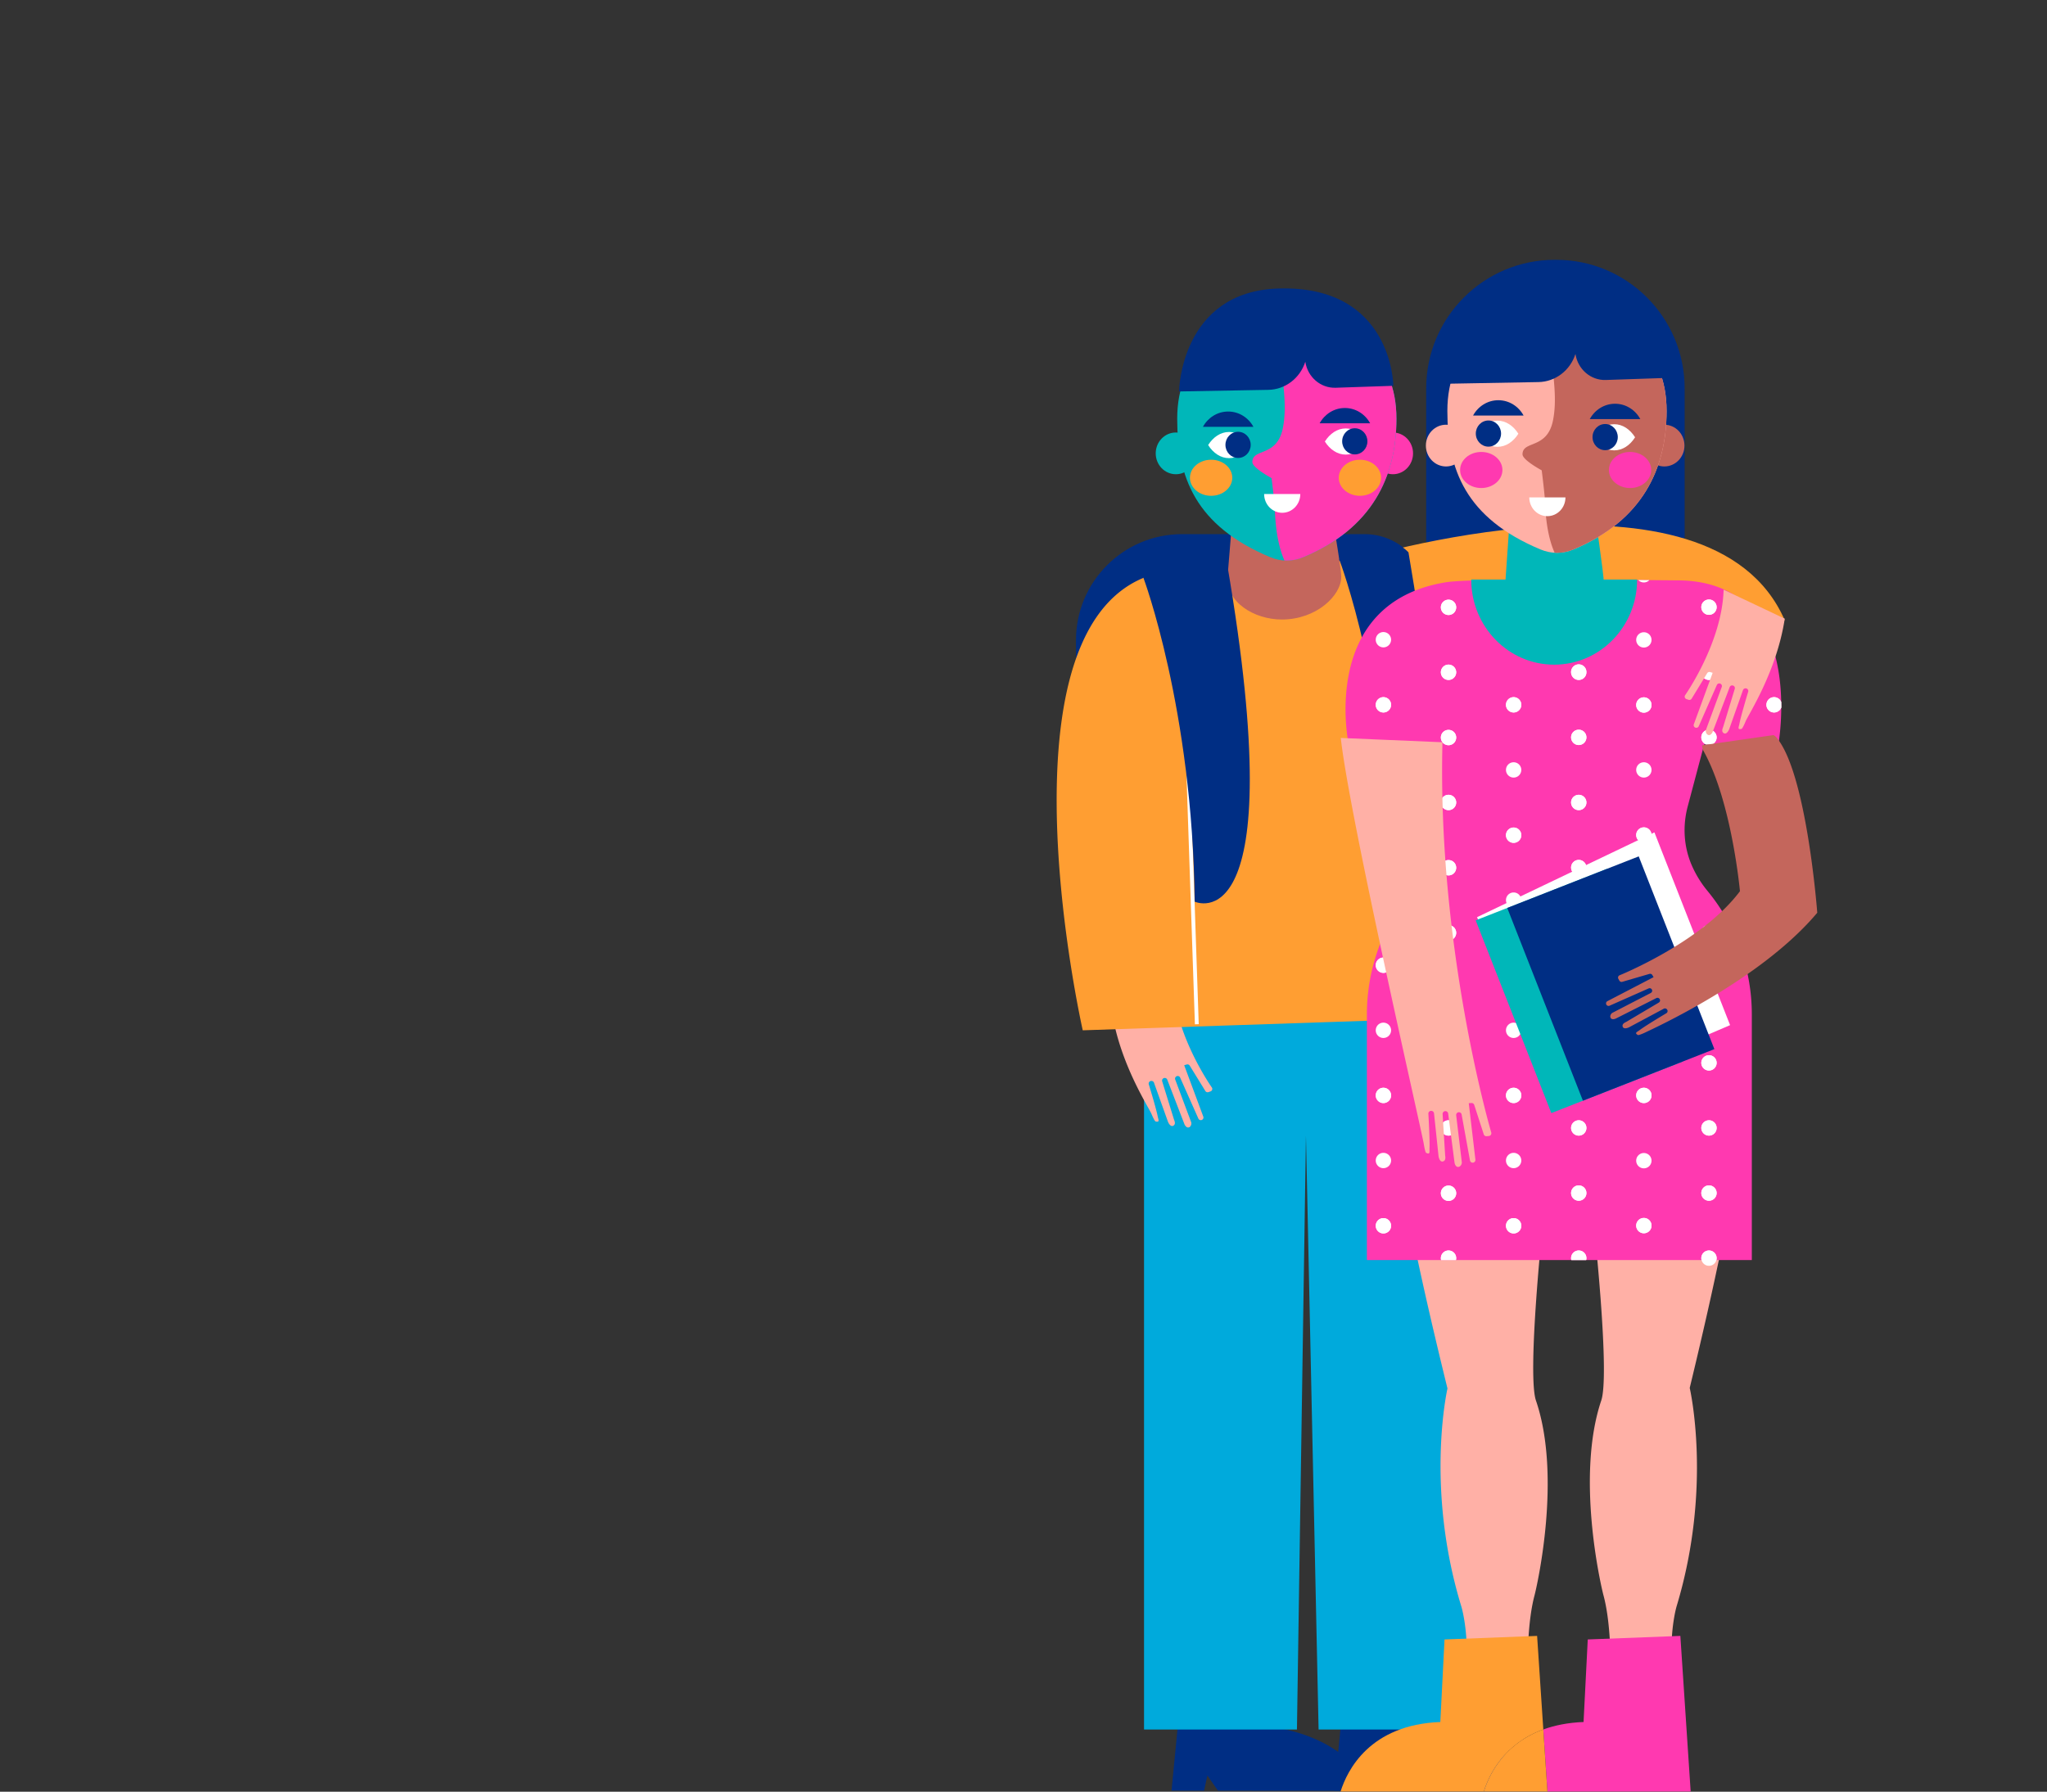 <svg viewBox="0 0 530 464" xmlns="http://www.w3.org/2000/svg" fill-rule="evenodd" clip-rule="evenodd" stroke-linejoin="round" stroke-miterlimit="2"><rect x="0" y="0" width="530" height="464" fill="#333333" stroke="none"/><path fill="none" d="M0 0h529.65v463.943H0z"/><path d="M369.522 245.246h-90.933v-79.452c0-15.173 12.301-27.473 27.474-27.473h47.25c8.951 0 16.209 7.257 16.209 16.21v90.715zM436.182 139.387l-66.917.992v-39.803c0-18.388 14.907-33.296 33.295-33.296h.327c18.388 0 33.295 14.908 33.295 33.296v38.811zM347.556 442.632l18.138-3.09 7.408 7.977s18.123 2.331 23.781 16.242l-39.354-.033-2.746-3.934-.85 3.932-8.431-.007 2.054-21.087z" fill="#002e84"/><path d="M305.377 442.632l18.139-3.09 7.408 7.977s18.123 2.331 23.781 16.242l-39.354-.033-2.747-3.934-.849 3.932-8.431-.007 2.053-21.087z" fill="#002e84"/><path d="M296.209 259.874v188.015H335.8l2.332-153.802 3.272 153.802h39.592V259.874h-84.787z" fill="#00aadc"/><path d="M303.675 254.355c.444 13.733 10.143 27.342 10.143 27.342a.687.687 0 01-.396.941l-.532.184a.683.683 0 01-.807-.29l-4.046-6.569a.684.684 0 00-.784-.296l-.644.197 4.94 13.294a.686.686 0 01-.534.916h-.002a.687.687 0 01-.735-.399l-4.727-10.629a.686.686 0 00-1.269.518l4.119 11.015c.158.423-.016 1.045-.4 1.283-.711.443-1.23-.467-1.341-.753l-4.438-11.521a.686.686 0 00-.748-.43l-.019.004a.684.684 0 00-.546.879l3.028 9.796c.092.298.599 1.217-.114 1.66-.712.443-1.294-.657-1.441-1.069l-3.597-10.048a.69.69 0 00-.663-.455l-.045.002a.686.686 0 00-.644.869s1.902 6.178 2.305 8.268c.176.912.618 1.625-.536 1.355-.255-.059-.929-1.615-1.025-1.858-.696-1.756-8.149-12.896-10.297-26.633l15.795-7.573zM361.061 294.133l40.959-.094c-3.449 27.614-6.47 62.417-4.335 68.668 6.714 19.647.302 47.913-.39 50.515-.871 3.278-1.355 7.403-1.596 11.695l-16.006.037c-.198-4.121-.913-7.568-1.348-8.991-9.423-30.857-3.572-56.393-3.572-56.393-6.783-27.571-11.194-48.688-13.712-65.437M437.495 359.427s5.949 25.509-3.355 56.409c-.43 1.424-1.131 4.874-1.314 8.996l-16.005.037c-.258-4.291-.758-8.414-1.642-11.688-.702-2.6-7.222-30.836-.584-50.512 2.112-6.261-1.043-41.05-4.6-68.648l40.96-.095c-2.453 16.761-6.784 37.899-13.46 65.501" fill="#ffb0a6"/><path d="M437.739 463.943l-2.67-40.299-23.973.921-1.087 21.376c-4.063.156-7.497.869-10.422 1.93l1.065 16.072h37.087z" fill="#ff39b0"/><path d="M399.587 447.871l-1.606-24.226-23.972.919-1.086 21.376c-18.274.703-24.096 12.484-25.828 18.003h37.087c1.347-4.292 5.179-12.359 15.405-16.072" fill="#ff9e32"/><path d="M384.182 463.943h16.47l-1.065-16.072c-10.226 3.713-14.058 11.78-15.405 16.072M402.76 161.651c-2.253-11.22-.647-22.681-19.392-22.265-6.008.133-17.857 2.183-28.195 4.197a745.32 745.32 0 00-10.998 2.232c-4.873 1.023-8.131 1.753-8.131 1.753h-30.162c-52.068 2.233-25.54 119.247-25.54 119.247l103.629-3.47 18.789-101.694z" fill="#ff9e32"/><path d="M309.661 117.406c0 2.985-2.334 5.405-5.213 5.405-2.88 0-5.214-2.42-5.214-5.405 0-2.984 2.334-5.404 5.214-5.404 2.879 0 5.213 2.42 5.213 5.404" fill="#00b7b9"/><path d="M365.86 117.406c0 2.985-2.334 5.405-5.214 5.405-2.879 0-5.213-2.42-5.213-5.405 0-2.984 2.334-5.404 5.213-5.404 2.88 0 5.214 2.42 5.214 5.404" fill="#ff39b0"/><path d="M319.218 132.222s9.845 7.827 25.35-.617c0 0 2.683 15.169 2.705 17.733.041 4.833-6.395 11.097-15.386 11.097-7.112 0-14.665-4.481-14.028-11.418.235-2.553 1.359-16.795 1.359-16.795" fill="#c4665c"/><path d="M361.557 108.452c0-16.478-11.172-23.756-28.38-32.804-17.207 9.048-28.38 16.326-28.38 32.804 0 15.05 4.655 27.676 24.048 35.825 2.853 1.199 5.812 1.199 8.665 0 17.716-7.443 24.047-20.775 24.047-35.825" fill="#00b7b9"/><clipPath id="a"><path d="M361.557 108.452c0-16.478-11.172-23.756-28.38-32.804-17.207 9.048-28.38 16.326-28.38 32.804 0 15.05 4.655 27.676 24.048 35.825 2.853 1.199 5.812 1.199 8.665 0 17.716-7.443 24.047-20.775 24.047-35.825"/></clipPath><g clip-path="url(#a)"><path d="M396.869 176.595c1.239-1.127 1.251-2.972.3-4.255-5.023-6.703-7.325-19.991-6.312-28.924.293-2.979 1.951-5.664 3.473-8.066 1.935-3.109 3.87-6.076 6.079-9.042 3.175-4.236 6.214-8.615 8.024-13.711 1.952-5.522 2.125-11.622 1.202-17.305-1.053-6.818-4.711-12.945-9.061-17.941-3.398-3.854-7.348-7.286-11.989-9.445-6.414-3.164-14.759-4.213-22.018-3.836a35.95 35.95 0 00-16.869 4.997c-3.435 2.106-6.326 4.783-9.219 7.743-4.876 5.459-8.444 21.041-8.6 18.25.247 4.401 1.413 10.281.248 15.925-1.541 7.463-7.882 5.023-7.869 8.692.005 1.477 4.968 4.136 4.968 4.136s.792 6.224.86 8.199c.488 14.199 5.529 23.505 16.86 16.398 1.37-.859 4.104-.848 5.614 2.531 9.299 20.8-.623 38.185.608 38.335 19.577 7.441 41.086-10.286 43.701-12.681" fill="#ff39b0"/></g><path d="M305.269 101.377l23.133-.419c4.353-.078 8.185-2.994 9.562-7.275.606 3.977 3.973 6.863 7.855 6.732l14.942-.504s-.176-26.013-29.604-25.206c-25.545.701-25.888 26.672-25.888 26.672" fill="#002e84"/><path d="M319.054 123.727c0 2.58-2.453 4.671-5.479 4.671-3.026 0-5.478-2.091-5.478-4.671 0-2.581 2.452-4.672 5.478-4.672s5.479 2.091 5.479 4.672M357.581 123.727c0 2.58-2.453 4.671-5.479 4.671-3.026 0-5.478-2.091-5.478-4.671 0-2.581 2.452-4.672 5.478-4.672s5.479 2.091 5.479 4.672" fill="#ff9e32"/><path d="M348.435 117.727c2.164 0 4.102-1.316 5.409-3.389-1.307-2.074-3.245-3.389-5.409-3.389-2.164 0-4.102 1.315-5.409 3.389 1.307 2.073 3.245 3.389 5.409 3.389" fill="#fff"/><g><path d="M354.046 114.293c0 1.871-1.463 3.388-3.27 3.388-1.805 0-3.269-1.517-3.269-3.388 0-1.873 1.464-3.389 3.269-3.389 1.807 0 3.27 1.516 3.27 3.389" fill="#002e84"/></g><g><path d="M348.214 105.656c-2.807 0-5.253 1.599-6.539 3.965h13.078c-1.287-2.366-3.732-3.965-6.539-3.965" fill="#002e84"/><path d="M318.215 118.643c2.164 0 4.102-1.316 5.409-3.389-1.307-2.074-3.245-3.389-5.409-3.389-2.165 0-4.103 1.315-5.409 3.389 1.306 2.073 3.244 3.389 5.409 3.389" fill="#fff"/></g><g><path d="M323.826 115.208c0 1.872-1.464 3.39-3.27 3.39s-3.269-1.518-3.269-3.39 1.463-3.389 3.269-3.389 3.27 1.517 3.27 3.389" fill="#002e84"/></g><g><path d="M317.994 106.571c-2.808 0-5.253 1.6-6.539 3.966h13.077c-1.286-2.366-3.731-3.966-6.538-3.966" fill="#002e84"/><path d="M336.669 127.94c0 2.681-2.096 4.855-4.683 4.855-2.587 0-4.683-2.174-4.683-4.855h9.366z" fill="#fff"/><path d="M350.042 145.218s92.896-28.743 112.057 15.414l-112.057-15.414z" fill="#ff9e32"/><path d="M346.765 144.897s13.032 34.148 13.581 84.118c0 0 21.331 13.328 4.331-85.971 0 0-8.03-8.958-17.912 1.853" fill="#002e84"/><path d="M436.969 208.865l4.268-16.086 19.228-.095s7.582-42.255-26.106-42.389c-7.382-.029-52.701-.684-59.996.497-33.01 5.343-25.167 41.987-25.167 41.987h17.058l4.272 16.099c1.274 4.8 1.079 9.91-.773 14.518a27.675 27.675 0 01-4.326 7.273 50.275 50.275 0 00-11.516 32.096v63.55h99.662v-63.55a50.275 50.275 0 00-11.513-32.092 27.67 27.67 0 01-4.017-6.541c-2.096-4.805-2.419-10.2-1.074-15.267" fill="#ff39b0"/><clipPath id="b"><path d="M436.969 208.865l4.268-16.086 19.228-.095s7.582-42.255-26.106-42.389c-7.382-.029-52.701-.684-59.996.497-33.01 5.343-25.167 41.987-25.167 41.987h17.058l4.272 16.099c1.274 4.8 1.079 9.91-.773 14.518a27.675 27.675 0 01-4.326 7.273 50.275 50.275 0 00-11.516 32.096v63.55h99.662v-63.55a50.275 50.275 0 00-11.513-32.092 27.67 27.67 0 01-4.017-6.541c-2.096-4.805-2.419-10.2-1.074-15.267"/></clipPath><g fill="#fff" clip-path="url(#b)"><path d="M461.32 182.524a1.983 1.983 0 11-3.967.001 1.983 1.983 0 013.967-.001M444.462 174.095a1.983 1.983 0 11-3.967 0 1.984 1.984 0 113.967 0M461.32 165.667a1.983 1.983 0 11-3.968-.002 1.983 1.983 0 013.968.002M444.462 157.237a1.983 1.983 0 11-3.967.001 1.983 1.983 0 013.967-.001M461.32 148.808a1.983 1.983 0 11-3.967.001 1.983 1.983 0 013.967-.001M461.32 216.241a1.983 1.983 0 11-3.965 0 1.983 1.983 0 013.965 0M444.462 207.812a1.983 1.983 0 11-3.966 0 1.983 1.983 0 013.966 0M461.32 199.383a1.983 1.983 0 11-3.966 0 1.983 1.983 0 013.966 0M444.462 190.953a1.983 1.983 0 11-3.967.001 1.983 1.983 0 013.967-.001"/><path d="M461.32 182.524a1.983 1.983 0 11-3.967.001 1.983 1.983 0 013.967-.001M461.32 249.957a1.983 1.983 0 11-3.966 0 1.983 1.983 0 013.966 0M444.462 241.529a1.983 1.983 0 11-3.969-.001 1.983 1.983 0 013.969.001M461.32 233.099a1.983 1.983 0 11-3.967.001 1.983 1.983 0 013.967-.001M444.462 224.67a1.983 1.983 0 11-3.967.001 1.983 1.983 0 013.967-.001M461.32 216.241a1.983 1.983 0 11-3.965 0 1.983 1.983 0 013.965 0M461.32 283.674a1.983 1.983 0 11-3.966 0 1.983 1.983 0 013.966 0M444.462 275.244a1.983 1.983 0 11-3.967.001 1.983 1.983 0 013.967-.001M461.32 266.815a1.983 1.983 0 11-3.967.001 1.983 1.983 0 013.967-.001M444.462 258.386a1.983 1.983 0 11-3.967.001 1.983 1.983 0 013.967-.001"/><path d="M461.32 249.957a1.983 1.983 0 11-3.966 0 1.983 1.983 0 013.966 0M444.462 308.961a1.983 1.983 0 11-3.967.001 1.983 1.983 0 013.967-.001M444.462 292.103a1.983 1.983 0 11-3.966 0 1.983 1.983 0 013.966 0M444.462 174.095a1.983 1.983 0 11-3.967 0 1.984 1.984 0 113.967 0M427.604 182.524a1.984 1.984 0 11-3.967 0 1.984 1.984 0 013.967 0M410.745 174.095a1.983 1.983 0 11-3.966 0 1.984 1.984 0 113.966 0M444.462 157.237a1.983 1.983 0 11-3.967.001 1.983 1.983 0 013.967-.001M427.604 165.667a1.983 1.983 0 11-3.965-.001 1.983 1.983 0 013.965.001M410.745 157.237a1.983 1.983 0 11-3.966.002 1.983 1.983 0 013.966-.002M427.604 148.808a1.984 1.984 0 11-3.967 0 1.984 1.984 0 013.967 0M444.462 207.812a1.983 1.983 0 11-3.966 0 1.983 1.983 0 013.966 0M427.604 216.241a1.983 1.983 0 11-3.966 0 1.983 1.983 0 013.966 0M410.745 207.812a1.983 1.983 0 11-3.966 0 1.983 1.983 0 013.966 0M444.462 190.953a1.983 1.983 0 11-3.967.001 1.983 1.983 0 013.967-.001M427.604 199.383a1.983 1.983 0 11-3.967 0 1.983 1.983 0 013.967 0M410.745 190.953a1.983 1.983 0 11-3.966.002 1.983 1.983 0 013.966-.002"/><path d="M427.604 182.524a1.984 1.984 0 11-3.967 0 1.984 1.984 0 013.967 0M444.462 241.529a1.983 1.983 0 11-3.969-.001 1.983 1.983 0 013.969.001M427.604 249.957a1.983 1.983 0 11-3.967 0 1.983 1.983 0 013.967 0M410.745 241.529a1.982 1.982 0 11-3.964 0 1.982 1.982 0 013.964 0M444.462 224.67a1.983 1.983 0 11-3.967.001 1.983 1.983 0 013.967-.001M427.604 233.099a1.984 1.984 0 11-3.967 0 1.984 1.984 0 013.967 0M410.745 224.67a1.983 1.983 0 11-3.966.002 1.983 1.983 0 013.966-.002M427.604 216.241a1.983 1.983 0 11-3.966 0 1.983 1.983 0 013.966 0M444.462 275.244a1.983 1.983 0 11-3.967.001 1.983 1.983 0 013.967-.001M427.604 283.674a1.983 1.983 0 11-3.967 0 1.983 1.983 0 013.967 0M410.745 275.244a1.983 1.983 0 11-3.966.002 1.983 1.983 0 013.966-.002M444.462 258.386a1.983 1.983 0 11-3.967.001 1.983 1.983 0 013.967-.001M410.745 258.386a1.983 1.983 0 11-3.966.002 1.983 1.983 0 013.966-.002"/><path d="M427.604 249.957a1.983 1.983 0 11-3.967 0 1.983 1.983 0 013.967 0M444.462 308.961a1.983 1.983 0 11-3.967.001 1.983 1.983 0 013.967-.001M427.604 317.39a1.983 1.983 0 11-3.966 0 1.983 1.983 0 013.966 0M410.745 308.961a1.983 1.983 0 11-3.966.002 1.983 1.983 0 013.966-.002M444.462 292.103a1.983 1.983 0 11-3.966 0 1.983 1.983 0 013.966 0M410.745 292.103a1.983 1.983 0 11-3.966 0 1.983 1.983 0 013.966 0M427.604 283.674a1.983 1.983 0 11-3.967 0 1.983 1.983 0 013.967 0M444.462 325.819a1.983 1.983 0 11-3.966 0 1.983 1.983 0 013.966 0M410.745 325.819a1.983 1.983 0 11-3.966 0 1.983 1.983 0 013.966 0"/><path d="M427.604 317.39a1.983 1.983 0 11-3.966 0 1.983 1.983 0 013.966 0M410.745 174.095a1.983 1.983 0 11-3.966 0 1.984 1.984 0 113.966 0M393.887 182.524a1.983 1.983 0 11-3.967.001 1.983 1.983 0 013.967-.001M377.029 174.095a1.983 1.983 0 11-3.966.002 1.983 1.983 0 013.966-.002M410.745 157.237a1.983 1.983 0 11-3.966.002 1.983 1.983 0 013.966-.002M393.887 165.667a1.983 1.983 0 11-3.968-.002 1.983 1.983 0 013.968.002M377.029 157.237a1.984 1.984 0 11-3.967 0 1.984 1.984 0 013.967 0M393.887 148.808a1.983 1.983 0 11-3.967.001 1.983 1.983 0 013.967-.001M410.745 207.812a1.983 1.983 0 11-3.966 0 1.983 1.983 0 013.966 0M393.887 216.241a1.983 1.983 0 11-3.965 0 1.983 1.983 0 013.965 0M377.029 207.812a1.983 1.983 0 11-3.967 0 1.983 1.983 0 013.967 0M410.745 190.953a1.983 1.983 0 11-3.966.002 1.983 1.983 0 013.966-.002M377.029 190.953a1.984 1.984 0 11-3.967 0 1.984 1.984 0 013.967 0"/><path d="M393.887 182.524a1.983 1.983 0 11-3.967.001 1.983 1.983 0 013.967-.001M410.745 241.529a1.982 1.982 0 11-3.964 0 1.982 1.982 0 013.964 0M393.887 249.957a1.983 1.983 0 11-3.966 0 1.983 1.983 0 013.966 0M377.029 241.529a1.983 1.983 0 11-3.965-.001 1.983 1.983 0 013.965.001M410.745 224.67a1.983 1.983 0 11-3.966.002 1.983 1.983 0 013.966-.002M377.029 224.67a1.984 1.984 0 11-3.967 0 1.984 1.984 0 013.967 0M393.887 216.241a1.983 1.983 0 11-3.965 0 1.983 1.983 0 013.965 0M410.745 275.244a1.983 1.983 0 11-3.966.002 1.983 1.983 0 013.966-.002M393.887 283.674a1.983 1.983 0 11-3.966 0 1.983 1.983 0 013.966 0M377.029 275.244a1.984 1.984 0 11-3.967 0 1.984 1.984 0 013.967 0M410.745 258.386a1.983 1.983 0 11-3.966.002 1.983 1.983 0 013.966-.002M377.029 258.386a1.984 1.984 0 11-3.967 0 1.984 1.984 0 013.967 0"/><path d="M393.887 249.957a1.983 1.983 0 11-3.966 0 1.983 1.983 0 013.966 0M410.745 308.961a1.983 1.983 0 11-3.966.002 1.983 1.983 0 013.966-.002M393.887 317.39a1.983 1.983 0 11-3.965 0 1.983 1.983 0 013.965 0M377.029 308.961a1.984 1.984 0 11-3.967 0 1.984 1.984 0 013.967 0M410.745 292.103a1.983 1.983 0 11-3.966 0 1.983 1.983 0 013.966 0M377.029 292.103a1.983 1.983 0 11-3.967 0 1.983 1.983 0 013.967 0M393.887 283.674a1.983 1.983 0 11-3.966 0 1.983 1.983 0 013.966 0M410.745 325.819a1.983 1.983 0 11-3.966 0 1.983 1.983 0 013.966 0M377.029 325.819a1.983 1.983 0 11-3.967 0 1.983 1.983 0 013.967 0"/><path d="M393.887 317.39a1.983 1.983 0 11-3.965 0 1.983 1.983 0 013.965 0M377.029 174.095a1.983 1.983 0 11-3.966.002 1.983 1.983 0 013.966-.002M360.171 182.524a1.983 1.983 0 11-3.967.001 1.983 1.983 0 013.967-.001M343.313 174.095a1.983 1.983 0 11-3.967 0 1.983 1.983 0 113.967 0M377.029 157.237a1.984 1.984 0 11-3.967 0 1.984 1.984 0 013.967 0M360.171 165.667a1.983 1.983 0 11-3.968-.002 1.983 1.983 0 013.968.002M343.313 157.237a1.984 1.984 0 11-3.967 0 1.984 1.984 0 013.967 0M360.171 148.808a1.983 1.983 0 11-3.967.001 1.983 1.983 0 013.967-.001M377.029 207.812a1.983 1.983 0 11-3.967 0 1.983 1.983 0 013.967 0M360.171 216.241a1.983 1.983 0 11-3.965 0 1.983 1.983 0 013.965 0M343.313 207.812a1.983 1.983 0 11-3.967 0 1.983 1.983 0 013.967 0M377.029 190.953a1.984 1.984 0 11-3.967 0 1.984 1.984 0 013.967 0M360.171 199.383a1.983 1.983 0 11-3.966 0 1.983 1.983 0 013.966 0M343.313 190.953a1.984 1.984 0 11-3.967 0 1.984 1.984 0 013.967 0"/><path d="M360.171 182.524a1.983 1.983 0 11-3.967.001 1.983 1.983 0 013.967-.001M377.029 241.529a1.983 1.983 0 11-3.965-.001 1.983 1.983 0 013.965.001M360.171 249.957a1.983 1.983 0 11-3.966 0 1.983 1.983 0 013.966 0M343.313 241.529a1.983 1.983 0 11-3.965-.001 1.983 1.983 0 013.965.001M377.029 224.67a1.984 1.984 0 11-3.967 0 1.984 1.984 0 013.967 0M360.171 233.099a1.983 1.983 0 11-3.967.001 1.983 1.983 0 013.967-.001M343.313 224.67a1.984 1.984 0 11-3.967 0 1.984 1.984 0 013.967 0M360.171 216.241a1.983 1.983 0 11-3.965 0 1.983 1.983 0 013.965 0M377.029 275.244a1.984 1.984 0 11-3.967 0 1.984 1.984 0 013.967 0M360.171 283.674a1.983 1.983 0 11-3.966 0 1.983 1.983 0 013.966 0M343.313 275.244a1.984 1.984 0 11-3.967 0 1.984 1.984 0 013.967 0M377.029 258.386a1.984 1.984 0 11-3.967 0 1.984 1.984 0 013.967 0M360.171 266.815a1.983 1.983 0 11-3.967.001 1.983 1.983 0 013.967-.001M343.313 258.386a1.984 1.984 0 11-3.967 0 1.984 1.984 0 013.967 0"/><path d="M360.171 249.957a1.983 1.983 0 11-3.966 0 1.983 1.983 0 013.966 0M377.029 308.961a1.984 1.984 0 11-3.967 0 1.984 1.984 0 013.967 0M360.171 317.39a1.983 1.983 0 11-3.965 0 1.983 1.983 0 013.965 0M377.029 292.103a1.983 1.983 0 11-3.967 0 1.983 1.983 0 013.967 0M360.171 283.674a1.983 1.983 0 11-3.966 0 1.983 1.983 0 013.966 0M377.029 325.819a1.983 1.983 0 11-3.967 0 1.983 1.983 0 013.967 0"/><path d="M360.171 317.39a1.983 1.983 0 11-3.965 0 1.983 1.983 0 013.965 0"/></g></g><path d="M444.462 325.819a1.983 1.983 0 11-3.966 0 1.983 1.983 0 013.966 0M427.604 266.815a1.984 1.984 0 11-3.967 0 1.984 1.984 0 013.967 0M427.604 300.532a1.984 1.984 0 11-3.967 0 1.984 1.984 0 013.967 0M393.887 199.383a1.983 1.983 0 11-3.966 0 1.983 1.983 0 013.966 0M393.887 233.099a1.983 1.983 0 11-3.967.001 1.983 1.983 0 013.967-.001M393.887 266.815a1.983 1.983 0 11-3.967.001 1.983 1.983 0 013.967-.001M393.887 300.532a1.983 1.983 0 11-3.967.001 1.983 1.983 0 013.967-.001M360.171 300.532a1.983 1.983 0 11-3.967.001 1.983 1.983 0 013.967-.001" fill="#fff"/><g><path d="M379.608 115.393c0 2.984-2.333 5.404-5.213 5.404s-5.214-2.42-5.214-5.404c0-2.985 2.334-5.405 5.214-5.405 2.88 0 5.213 2.42 5.213 5.405" fill="#ffb0a6"/><path d="M436.135 115.393c0 2.984-2.335 5.404-5.214 5.404-2.88 0-5.213-2.42-5.213-5.404 0-2.985 2.333-5.405 5.213-5.405 2.879 0 5.214 2.42 5.214 5.405" fill="#c4665c"/><path d="M390.931 133.693s8.541 7.959 21.993-.627c0 0 2.327 15.424 2.346 18.03.035 4.914-5.548 11.283-13.348 11.283-6.17 0-12.723-4.556-12.17-11.609.203-2.595 1.179-17.077 1.179-17.077" fill="#00b7b9"/><path d="M431.504 106.438c0-16.478-11.172-23.756-28.38-32.804-17.207 9.048-28.38 16.326-28.38 32.804 0 15.05 4.655 27.676 24.048 35.825 2.854 1.199 5.811 1.199 8.665 0 17.716-7.443 24.047-20.775 24.047-35.825" fill="#ffb0a6"/><clipPath id="c"><path d="M431.504 106.438c0-16.478-11.172-23.756-28.38-32.804-17.207 9.048-28.38 16.326-28.38 32.804 0 15.05 4.655 27.676 24.048 35.825 2.854 1.199 5.811 1.199 8.665 0 17.716-7.443 24.047-20.775 24.047-35.825"/></clipPath><g clip-path="url(#c)"><path d="M466.817 174.581c1.238-1.127 1.25-2.971.299-4.255-5.023-6.703-7.325-19.991-6.312-28.924.293-2.979 1.951-5.663 3.473-8.066 1.935-3.109 3.871-6.076 6.079-9.042 3.175-4.236 6.214-8.615 8.024-13.711 1.952-5.522 2.125-11.622 1.203-17.305-1.054-6.818-4.712-12.945-9.062-17.941-3.398-3.854-7.348-7.286-11.989-9.445-6.414-3.164-14.759-4.213-22.017-3.836a35.956 35.956 0 00-16.87 4.998c-3.435 2.106-6.326 4.782-9.219 7.743-4.876 5.458-8.444 21.04-8.6 18.25.247 4.4 1.413 10.28.248 15.925-1.541 7.462-7.882 5.023-7.869 8.691.005 1.477 4.968 4.136 4.968 4.136s.792 6.224.86 8.199c.489 14.199 5.529 23.505 16.86 16.399 1.37-.86 4.104-.849 5.614 2.53 9.299 20.801-.623 38.185.608 38.336 19.577 7.44 41.086-10.287 43.702-12.682" fill="#c4665c"/></g></g><g><path d="M375.216 99.363l23.134-.419c4.352-.078 8.184-2.994 9.561-7.275.606 3.977 3.973 6.863 7.855 6.732l14.942-.504s-.176-26.013-29.604-25.206c-25.545.701-25.888 26.672-25.888 26.672" fill="#002e84"/><path d="M389.001 121.713c0 2.58-2.453 4.671-5.479 4.671-3.025 0-5.478-2.091-5.478-4.671 0-2.581 2.453-4.672 5.478-4.672 3.026 0 5.479 2.091 5.479 4.672M427.528 121.713c0 2.58-2.453 4.671-5.479 4.671-3.026 0-5.478-2.091-5.478-4.671 0-2.581 2.452-4.672 5.478-4.672s5.479 2.091 5.479 4.672" fill="#ff39b0"/><path d="M387.72 115.713c-2.165 0-4.103-1.315-5.41-3.389 1.307-2.074 3.245-3.389 5.41-3.389 2.164 0 4.102 1.315 5.409 3.389-1.307 2.074-3.245 3.389-5.409 3.389" fill="#fff"/></g><g><path d="M382.109 112.279c0 1.871 1.464 3.388 3.269 3.388 1.806 0 3.269-1.517 3.269-3.388 0-1.872-1.463-3.389-3.269-3.389-1.805 0-3.269 1.517-3.269 3.389" fill="#002e84"/></g><g><path d="M387.941 103.642c2.807 0 5.252 1.599 6.538 3.966h-13.077c1.286-2.367 3.732-3.966 6.539-3.966" fill="#002e84"/><path d="M417.94 116.629c-2.165 0-4.102-1.316-5.409-3.389 1.307-2.074 3.244-3.389 5.409-3.389 2.164 0 4.102 1.315 5.409 3.389-1.307 2.073-3.245 3.389-5.409 3.389" fill="#fff"/></g><g><path d="M412.329 113.195c0 1.871 1.464 3.388 3.27 3.388 1.805 0 3.269-1.517 3.269-3.388 0-1.873-1.464-3.389-3.269-3.389-1.806 0-3.27 1.516-3.27 3.389" fill="#002e84"/></g><g><path d="M418.161 104.558c2.807 0 5.252 1.599 6.539 3.966h-13.078c1.286-2.367 3.732-3.966 6.539-3.966" fill="#002e84"/><path d="M405.321 128.814c0 2.682-2.097 4.855-4.683 4.855-2.587 0-4.683-2.173-4.683-4.855h9.366z" fill="#fff"/><path d="M423.878 150.088c0 12.172-9.616 22.04-21.478 22.04-11.863 0-21.478-9.868-21.478-22.04h42.956z" fill="#00b7b9"/><path d="M446.27 152.716c-.38 13.735-10.014 27.39-10.014 27.39a.685.685 0 00.4.938l.532.182a.685.685 0 00.806-.293l4.015-6.59a.688.688 0 01.784-.3l.643.195-4.877 13.318a.684.684 0 00.539.912l.002.001a.687.687 0 00.733-.402l4.677-10.652a.685.685 0 011.271.513l-4.067 11.034c-.156.424.021 1.044.405 1.281.715.439 1.23-.473 1.338-.76l4.384-11.54a.686.686 0 01.746-.435l.019.003a.687.687 0 01.551.878l-2.982 9.809c-.091.299-.594 1.22.121 1.66.714.439 1.291-.663 1.437-1.076l3.55-10.064a.686.686 0 01.66-.458l.044.001a.685.685 0 01.648.866s-1.872 6.187-2.265 8.279c-.172.912-.612 1.628.542 1.353.254-.061.92-1.619 1.016-1.863.688-1.76 8.088-12.934 10.172-26.681l-15.83-7.499z" fill="#ffb0a6"/><path d="M309.379 265.259l-2.261-66.852.991-.034 2.261 66.852-.991.034zM447.946 265.478l-44.659 19.133-20.865-47.09 45.934-21.961 19.59 49.918z" fill="#fff"/><path d="M435.703 274.897l-34.038 13.359-19.591-49.917 34.038-13.359 19.591 49.917z" fill="#00b7b9"/><path d="M443.878 271.689l-34.037 13.359-19.592-49.918 34.039-13.359 19.59 49.918z" fill="#002e84"/><path d="M470.516 236.37c-14.565 17.372-42.379 29.948-44.531 31.009-.224.11-1.691.776-1.908.656-.986-.547-.219-.767.486-1.297 1.618-1.218 6.899-4.358 6.899-4.358a.652.652 0 00.1-1.024l-.03-.029a.652.652 0 00-.757-.102l-8.945 4.788c-.366.196-1.478.6-1.698-.167-.22-.767.725-1.092.98-1.242l8.383-4.973a.653.653 0 00.175-.97l-.012-.013a.652.652 0 00-.802-.175l-10.476 5.29c-.26.131-1.207.442-1.427-.326-.118-.412.156-.96.537-1.158l9.931-5.137a.65.65 0 00.207-.986.65.65 0 00-.771-.188l-10.113 4.477a.655.655 0 01-.773-.188l-.001-.002a.652.652 0 01.208-.986l11.963-6.219-.328-.55a.655.655 0 00-.742-.293l-7.043 2.052a.653.653 0 01-.754-.312l-.257-.469a.652.652 0 01.321-.915s21.249-8.557 31.164-21.768c0 0-2.132-23.45-9.536-36.499-.135-.237-.284-1.279-.284-1.279l18.512-2.656s.5.322.676.525c7.922 9.052 10.646 45.484 10.646 45.484" fill="#c4665c"/><path d="M386.122 293.334s-14.013-47.493-12.646-101.116l-26.328-1.12c2.257 20.666 21.132 102.521 21.524 105.321.038.268.335 2.002.577 2.124 1.098.555.827-.271.873-1.235.107-2.205-.296-8.899-.296-8.899a.71.71 0 01.862-.719l.047.01a.712.712 0 01.555.62l1.162 11.012c.049.451.365 1.703 1.192 1.431s.541-1.324.522-1.646l-.651-10.618a.71.71 0 01.766-.752l.02.002a.71.71 0 01.649.617l1.649 12.701c.041.315.341 1.36 1.168 1.088.445-.146.772-.73.716-1.194l-1.45-12.115a.71.71 0 011.406-.212l2.159 11.876a.71.71 0 00.643.581h.001a.712.712 0 00.764-.792l-1.72-14.613.697-.041a.713.713 0 01.719.491l2.466 7.616a.712.712 0 00.744.489l.58-.055a.712.712 0 00.63-.852" fill="#ffb0a6"/><path d="M296.034 149.583s12.742 33.938 13.291 83.907c0 0 25.408 11.941 8.408-87.358 0 0-8.013-6.503-21.699 3.451" fill="#002e84"/></g></svg>